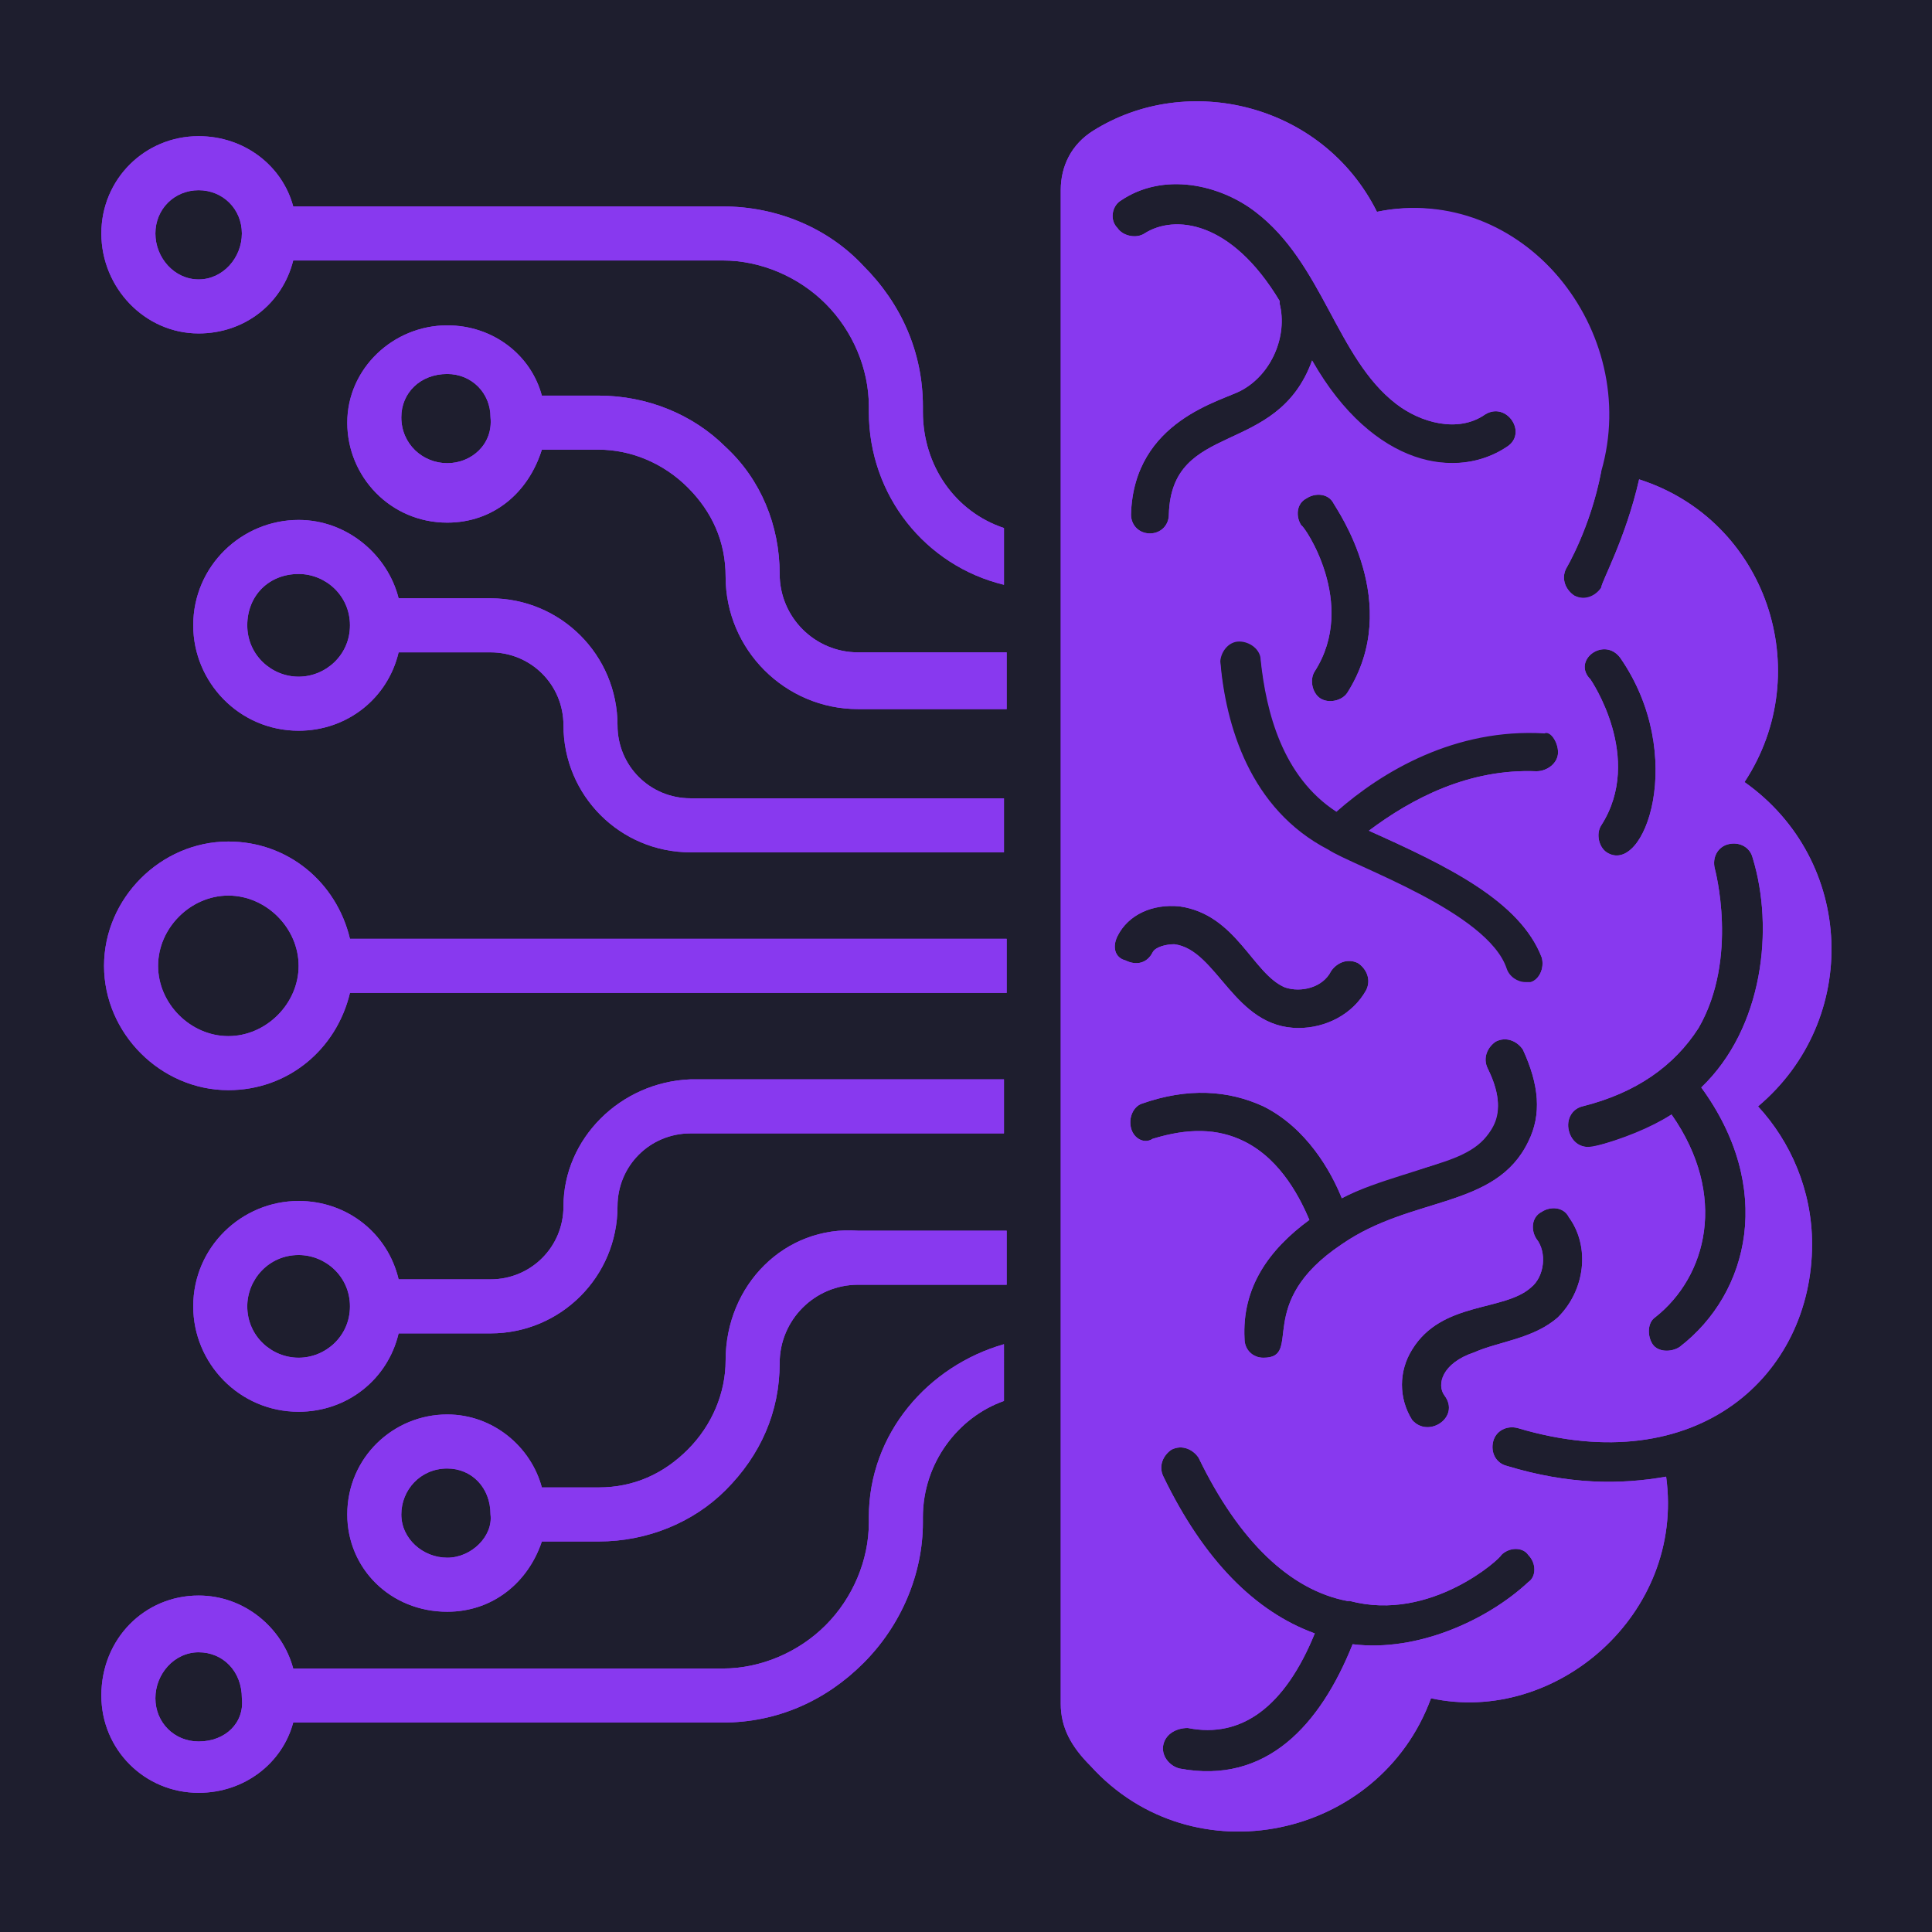 <svg xmlns="http://www.w3.org/2000/svg" xmlns:xlink="http://www.w3.org/1999/xlink" version="1.1" width="1000" height="1000" viewBox="0 0 1000 1000" xml:space="preserve">
<desc>Created with Fabric.js 3.5.0</desc>
<defs>
</defs>
<rect x="0" y="0" width="100%" height="100%" fill="#1e1e2e"/>
<g transform="matrix(1 0 0 1 499.983 500.003)" id="701846">
<g style="">
		<g transform="matrix(0.909 0 0 0.909 -409.074 -409.093)" id="51306">
<rect style="stroke: none; stroke-width: 1; stroke-dasharray: none; stroke-linecap: butt; stroke-dashoffset: 0; stroke-linejoin: miter; stroke-miterlimit: 4; is-custom-font: none; font-file-url: none; fill: rgb(255,255,255); fill-opacity: 0; fill-rule: nonzero; opacity: 1;" x="-50" y="-50" rx="0" ry="0" width="100" height="100"/>
</g>
		<g transform="matrix(13.989 0 0 13.989 248.524 0.226)" id="340061">
<path style="stroke: none; stroke-width: 1; stroke-dasharray: none; stroke-linecap: butt; stroke-dashoffset: 0; stroke-linejoin: miter; stroke-miterlimit: 4; is-custom-font: none; font-file-url: none; fill: rgb(136,57,239); fill-rule: nonzero; opacity: 1;" transform=" translate(-50.759, -33.022)" d="M 61.8 26.2 c 2.7 -4.1 0.8 -9.7 -3.9 -11.2 c -0.5 2.2 -1.4 3.8 -1.4 4 c -0.1 0.2 -0.4 0.4 -0.6 0.4 c -0.1 0 -0.2 0 -0.4 -0.1 c -0.3 -0.2 -0.5 -0.6 -0.3 -1 c 0 0 0.9 -1.5 1.3 -3.6 l 0 0 c 0 -0.1 0 -0.1 0 -0.2 c 1.2 -6.7 -4.1 -10.3 -8.3 -9.4 c -2 -4 -7 -5.2 -10.5 -3 c 0 0 0 0 0 0 c -0.8 0.5 -1.2 1.3 -1.2 2.2 v 56 c 0 0.9 0.4 1.6 1.1 2.3 c 3.8 4.2 10.7 2.7 12.6 -2.5 c 4.6 1 9.4 -3.1 8.7 -8.2 c -1.7 0.3 -3.6 0.3 -5.9 -0.4 c -0.4 -0.1 -0.6 -0.5 -0.5 -0.9 c 0.1 -0.4 0.5 -0.6 0.9 -0.5 c 6.7 2 10.9 -2 10.9 -6.8 c 0 -2 -0.8 -3.8 -2 -5.1 C 66.1 35 65.9 29.1 61.8 26.2 z M 57.2 21.6 c 2.5 3.6 0.9 8.1 -0.5 7.2 c -0.3 -0.2 -0.4 -0.7 -0.2 -1 c 1.6 -2.5 -0.4 -5.4 -0.4 -5.4 C 55.4 21.7 56.6 20.8 57.2 21.6 z M 54.9 25.1 c 0 0.4 -0.4 0.7 -0.8 0.7 c -2.5 -0.1 -4.6 1 -6.2 2.2 c 2.9 1.3 5.6 2.6 6.4 4.7 c 0.1 0.4 -0.1 0.8 -0.4 0.9 c -0.1 0 -0.2 0 -0.2 0 c -0.3 0 -0.6 -0.2 -0.7 -0.5 c -0.7 -2.1 -5.7 -3.8 -6.6 -4.4 c -2.9 -1.5 -3.8 -4.6 -4 -7 c 0 -0.4 0.3 -0.8 0.7 -0.8 c 0.4 0 0.8 0.3 0.8 0.7 c 0.2 1.9 0.8 4.3 2.8 5.6 c 1.7 -1.5 4.4 -3.1 7.7 -2.9 C 54.6 24.3 54.9 24.7 54.9 25.1 z M 45.4 16.7 c -0.2 -0.3 -0.2 -0.8 0.2 -1 c 0.3 -0.2 0.8 -0.2 1 0.2 c 0.1 0.2 2.6 3.7 0.5 7 c -0.2 0.3 -0.7 0.4 -1 0.2 c -0.3 -0.2 -0.4 -0.7 -0.2 -1 C 47.5 19.6 45.5 16.7 45.4 16.7 z M 38.7 4.7 c 1.6 -1.1 3.7 -0.6 5 0.4 c 2.5 1.9 3 5.4 5.2 7.1 c 0.9 0.7 2.3 1.1 3.3 0.4 c 0.8 -0.5 1.6 0.7 0.8 1.2 c -0.6 0.4 -1.3 0.6 -2 0.6 c -2.4 0 -4 -1.7 -5.2 -3.8 c -1.3 3.6 -5.2 2.2 -5.3 5.7 c 0 0.4 -0.3 0.7 -0.7 0.7 c 0 0 0 0 0 0 c -0.4 0 -0.7 -0.3 -0.7 -0.7 c 0.1 -3.5 3.4 -4.2 4.1 -4.6 c 1.1 -0.6 1.7 -2 1.4 -3.2 c 0 0 0 -0.1 0 -0.1 c -1.8 -3 -3.9 -3.2 -5 -2.5 c -0.3 0.2 -0.8 0.1 -1 -0.2 C 38.3 5.4 38.4 4.9 38.7 4.7 z M 38.6 31.9 c 0.4 -0.8 1.3 -1.2 2.3 -1.1 c 2.1 0.3 2.7 2.5 3.9 3 c 0.6 0.2 1.4 0 1.7 -0.6 c 0.2 -0.3 0.6 -0.5 1 -0.3 c 0.3 0.2 0.5 0.6 0.3 1 c -0.5 0.9 -1.5 1.4 -2.5 1.4 c -2.4 0 -3 -2.9 -4.6 -3.1 c -0.3 0 -0.7 0.1 -0.8 0.3 c -0.2 0.4 -0.6 0.5 -1 0.3 C 38.5 32.7 38.4 32.3 38.6 31.9 z M 39.1 39 c -0.1 -0.4 0.1 -0.8 0.4 -0.9 c 1.7 -0.6 3.2 -0.5 4.5 0.1 c 1.6 0.8 2.5 2.4 2.9 3.4 c 2.4 -1.3 4.9 -1.1 5.6 -2.7 c 0.3 -0.6 0.2 -1.3 -0.2 -2.1 c -0.2 -0.4 0 -0.8 0.3 -1 c 0.4 -0.2 0.8 0 1 0.3 c 0.6 1.3 0.7 2.4 0.2 3.4 c -1.2 2.5 -4.3 2 -6.9 3.8 c -3.3 2.2 -1.4 4.2 -2.9 4.2 c 0 0 0 0 0 0 c -0.4 0 -0.7 -0.3 -0.7 -0.7 c -0.1 -1.9 0.9 -3.3 2.4 -4.4 c -0.3 -0.7 -1 -2.2 -2.4 -2.9 c -1 -0.5 -2.1 -0.5 -3.4 -0.1 C 39.6 39.6 39.2 39.4 39.1 39 z M 52.8 54.8 c 0.3 -0.3 0.8 -0.3 1 0 c 0.3 0.3 0.3 0.8 0 1 c -1.5 1.4 -4.1 2.6 -6.5 2.3 c -1.2 3 -3.2 5.2 -6.4 4.6 c -0.4 -0.1 -0.7 -0.5 -0.6 -0.9 c 0.1 -0.4 0.5 -0.6 0.9 -0.6 c 2 0.4 3.6 -0.8 4.7 -3.5 c -2.2 -0.8 -4.1 -2.7 -5.6 -5.8 c -0.2 -0.4 0 -0.8 0.3 -1 c 0.4 -0.2 0.8 0 1 0.3 c 1.5 3.1 3.4 4.9 5.5 5.3 c 0 0 0 0 0 0 c 0 0 0 0 0 0 c 0 0 0 0 0.1 0 C 50.2 57.3 52.8 54.9 52.8 54.8 z M 54.9 46 c -0.9 0.8 -2.2 0.9 -3.1 1.3 c -1.2 0.4 -1.4 1.2 -1.1 1.6 c 0.6 0.8 -0.6 1.6 -1.2 0.9 C 49 49 49 48 49.5 47.2 c 1.1 -1.8 3.4 -1.4 4.4 -2.3 c 0.5 -0.4 0.6 -1.3 0.2 -1.8 c -0.2 -0.3 -0.2 -0.8 0.2 -1 c 0.3 -0.2 0.8 -0.2 1 0.2 C 56.1 43.4 55.9 45 54.9 46 z M 59.4 47.1 c -0.3 0.2 -0.8 0.2 -1 -0.1 c -0.2 -0.3 -0.2 -0.8 0.1 -1 c 1.9 -1.5 2.7 -4.5 0.6 -7.5 c -0.8 0.5 -1.8 0.9 -2.9 1.2 c -0.1 0 -0.1 0 -0.2 0 c -0.3 0 -0.6 -0.2 -0.7 -0.6 c -0.1 -0.4 0.1 -0.8 0.5 -0.9 c 2 -0.5 3.4 -1.5 4.3 -2.9 c 1.5 -2.6 0.6 -5.9 0.6 -5.9 c -0.1 -0.4 0.1 -0.8 0.5 -0.9 c 0.4 -0.1 0.8 0.1 0.9 0.5 c 0.8 2.6 0.4 6.3 -1.9 8.5 C 62.9 41.2 62 45.1 59.4 47.1 z" stroke-linecap="round"/>
</g>
		<g transform="matrix(13.989 0 0 13.989 248.524 0.226)" id="210903">
<path style="stroke: none; stroke-width: 1; stroke-dasharray: none; stroke-linecap: butt; stroke-dashoffset: 0; stroke-linejoin: miter; stroke-miterlimit: 4; is-custom-font: none; font-file-url: none; fill: rgb(136,57,239); fill-rule: nonzero; opacity: 1;" transform=" translate(-50.759, -33.022)" d="M 61.8 26.2 c 2.7 -4.1 0.8 -9.7 -3.9 -11.2 c -0.5 2.2 -1.4 3.8 -1.4 4 c -0.2 0.3 -0.6 0.5 -1 0.3 c -0.3 -0.2 -0.5 -0.6 -0.3 -1 c 0 0 0.9 -1.5 1.3 -3.6 l 0 0 C 58 9.5 53.6 4 48.2 5.1 c -2 -4 -7 -5.2 -10.5 -3 c 0 0 0 0 0 0 c -0.8 0.5 -1.2 1.3 -1.2 2.2 v 56 c 0 0.9 0.4 1.6 1.1 2.3 c 3.8 4.2 10.7 2.7 12.6 -2.5 c 4.6 1 9.4 -3.1 8.7 -8.2 c -1.7 0.3 -3.6 0.3 -5.9 -0.4 c -0.4 -0.1 -0.6 -0.5 -0.5 -0.9 c 0.1 -0.4 0.5 -0.6 0.9 -0.5 c 6.7 2 10.9 -2 10.9 -6.8 c 0 -2 -0.8 -3.8 -2 -5.1 C 66.1 35 65.9 29.1 61.8 26.2 z M 57.2 21.6 c 2.5 3.6 0.9 8.1 -0.5 7.2 c -0.3 -0.2 -0.4 -0.7 -0.2 -1 c 1.6 -2.5 -0.4 -5.4 -0.4 -5.4 C 55.4 21.7 56.6 20.8 57.2 21.6 z M 54.9 25.1 c 0 0.4 -0.4 0.7 -0.8 0.7 c -2.5 -0.1 -4.6 1 -6.2 2.2 c 2.9 1.3 5.6 2.6 6.4 4.7 c 0.1 0.4 -0.1 0.8 -0.4 0.9 c -0.4 0.1 -0.8 -0.1 -0.9 -0.4 c -0.7 -2.1 -5.7 -3.8 -6.6 -4.4 c -2.9 -1.5 -3.8 -4.6 -4 -7 c 0 -0.4 0.3 -0.8 0.7 -0.8 c 0.4 0 0.8 0.3 0.8 0.7 c 0.2 1.9 0.8 4.3 2.8 5.6 c 1.7 -1.5 4.4 -3.1 7.7 -2.9 C 54.6 24.3 54.9 24.7 54.9 25.1 z M 45.4 16.7 c -0.2 -0.3 -0.2 -0.8 0.2 -1 c 0.3 -0.2 0.8 -0.2 1 0.2 c 0.1 0.2 2.6 3.7 0.5 7 c -0.2 0.3 -0.7 0.4 -1 0.2 c -0.3 -0.2 -0.4 -0.7 -0.2 -1 C 47.5 19.6 45.5 16.7 45.4 16.7 z M 38.7 4.7 c 1.6 -1.1 3.7 -0.6 5 0.4 c 2.5 1.9 3 5.4 5.2 7.1 c 0.9 0.7 2.3 1.1 3.3 0.4 c 0.8 -0.5 1.6 0.7 0.8 1.2 c -1.8 1.2 -4.9 0.8 -7.2 -3.2 c -1.3 3.6 -5.2 2.2 -5.3 5.7 c 0 0.4 -0.3 0.7 -0.7 0.7 c 0 0 0 0 0 0 c -0.4 0 -0.7 -0.3 -0.7 -0.7 c 0.1 -3.5 3.4 -4.2 4.1 -4.6 c 1.1 -0.6 1.7 -2 1.4 -3.2 c 0 0 0 -0.1 0 -0.1 c -1.8 -3 -3.9 -3.2 -5 -2.5 c -0.3 0.2 -0.8 0.1 -1 -0.2 C 38.3 5.4 38.4 4.9 38.7 4.7 z M 38.6 31.9 c 0.4 -0.8 1.3 -1.2 2.3 -1.1 c 2.1 0.3 2.7 2.5 3.9 3 c 0.6 0.2 1.4 0 1.7 -0.6 c 0.2 -0.3 0.6 -0.5 1 -0.3 c 0.3 0.2 0.5 0.6 0.3 1 c -0.5 0.9 -1.5 1.4 -2.5 1.4 c -2.4 0 -3 -2.9 -4.6 -3.1 c -0.3 0 -0.7 0.1 -0.8 0.3 c -0.2 0.4 -0.6 0.5 -1 0.3 C 38.5 32.7 38.4 32.3 38.6 31.9 z M 39.1 39 c -0.1 -0.4 0.1 -0.8 0.4 -0.9 c 1.7 -0.6 3.2 -0.5 4.5 0.1 c 1.6 0.8 2.5 2.4 2.9 3.4 c 2.7 -1.4 7.1 -1.3 5.4 -4.8 c -0.2 -0.4 0 -0.8 0.3 -1 c 0.4 -0.2 0.8 0 1 0.3 c 0.6 1.3 0.7 2.4 0.2 3.4 c -1.2 2.5 -4.3 2 -6.9 3.8 c -3.3 2.2 -1.4 4.2 -2.9 4.2 c 0 0 0 0 0 0 c -0.4 0 -0.7 -0.3 -0.7 -0.7 c -0.1 -1.9 0.9 -3.3 2.4 -4.4 c -0.3 -0.7 -1 -2.2 -2.4 -2.9 c -1 -0.5 -2.1 -0.5 -3.4 -0.1 C 39.6 39.6 39.2 39.4 39.1 39 z M 52.8 54.8 c 0.3 -0.3 0.8 -0.3 1 0 c 0.3 0.3 0.3 0.8 0 1 c -1.5 1.4 -4.1 2.6 -6.5 2.3 c -1.2 3 -3.2 5.2 -6.4 4.6 c -0.4 -0.1 -0.7 -0.5 -0.6 -0.9 c 0.1 -0.4 0.5 -0.6 0.9 -0.6 c 2 0.4 3.6 -0.8 4.7 -3.5 c -2.2 -0.8 -4.1 -2.7 -5.6 -5.8 c -0.2 -0.4 0 -0.8 0.3 -1 c 0.4 -0.2 0.8 0 1 0.3 c 1.5 3.1 3.4 4.9 5.5 5.3 c 0 0 0 0 0 0 c 0 0 0 0 0 0 c 0 0 0 0 0.1 0 C 50.2 57.3 52.8 54.9 52.8 54.8 z M 54.9 46 c -0.9 0.8 -2.2 0.9 -3.1 1.3 c -1.2 0.4 -1.4 1.2 -1.1 1.6 c 0.6 0.8 -0.6 1.6 -1.2 0.9 C 49 49 49 48 49.5 47.2 c 1.1 -1.8 3.4 -1.4 4.4 -2.3 c 0.5 -0.4 0.6 -1.3 0.2 -1.8 c -0.2 -0.3 -0.2 -0.8 0.2 -1 c 0.3 -0.2 0.8 -0.2 1 0.2 C 56.1 43.4 55.9 45 54.9 46 z M 59.4 47.1 c -0.3 0.2 -0.8 0.2 -1 -0.1 c -0.2 -0.3 -0.2 -0.8 0.1 -1 c 1.9 -1.5 2.7 -4.5 0.6 -7.5 c -1.2 0.8 -2.8 1.2 -3.1 1.2 c -0.3 0 -0.6 -0.2 -0.7 -0.6 c -0.1 -0.4 0.1 -0.8 0.5 -0.9 c 2 -0.5 3.4 -1.5 4.3 -2.9 c 1.5 -2.6 0.6 -5.9 0.6 -5.9 c -0.1 -0.4 0.1 -0.8 0.5 -0.9 c 0.4 -0.1 0.8 0.1 0.9 0.5 c 0.8 2.6 0.4 6.3 -1.9 8.5 C 62.9 41.2 62 45.1 59.4 47.1 z" stroke-linecap="round"/>
</g>
		<g transform="matrix(13.988 0 0 13.988 -212.531 -0.083)" id="475564">
<path style="stroke: none; stroke-width: 1; stroke-dasharray: none; stroke-linecap: butt; stroke-dashoffset: 0; stroke-linejoin: miter; stroke-miterlimit: 4; is-custom-font: none; font-file-url: none; fill: rgb(136,57,239); fill-rule: nonzero; opacity: 1;" transform=" translate(-17.8, -33)" d="M 5.7 28.4 c -2.5 0 -4.6 2.1 -4.6 4.6 c 0 2.5 2.1 4.6 4.6 4.6 c 2.2 0 4 -1.5 4.5 -3.6 h 24.3 v -2 H 10.2 C 9.7 29.9 7.9 28.4 5.7 28.4 z M 5.7 35.6 c -1.4 0 -2.6 -1.2 -2.6 -2.6 c 0 -1.4 1.2 -2.6 2.6 -2.6 s 2.6 1.2 2.6 2.6 C 8.3 34.4 7.1 35.6 5.7 35.6 z" stroke-linecap="round"/>
</g>
		<g transform="matrix(13.988 0 0 13.988 -213.93 -313.421)" id="626717">
<path style="stroke: none; stroke-width: 1; stroke-dasharray: none; stroke-linecap: butt; stroke-dashoffset: 0; stroke-linejoin: miter; stroke-miterlimit: 4; is-custom-font: none; font-file-url: none; fill: rgb(136,57,239); fill-rule: nonzero; opacity: 1;" transform=" translate(-17.7, -10.6)" d="M 4.6 9.6 c 1.7 0 3.1 -1.1 3.5 -2.7 H 24 c 1.4 0 2.8 0.6 3.8 1.6 c 1 1 1.6 2.4 1.6 3.8 v 0.2 c 0 3.1 2.1 5.7 5 6.4 v -2.1 c -1.8 -0.6 -3 -2.3 -3 -4.3 v -0.2 c 0 -2 -0.8 -3.8 -2.2 -5.2 C 27.9 5.7 26 4.9 24 4.9 H 8.1 C 7.7 3.4 6.3 2.3 4.6 2.3 C 2.6 2.3 1 3.9 1 5.9 C 1 7.9 2.6 9.6 4.6 9.6 z M 4.6 4.3 c 0.9 0 1.6 0.7 1.6 1.6 c 0 0.9 -0.7 1.7 -1.6 1.7 S 3 6.8 3 5.9 C 3 5 3.7 4.3 4.6 4.3 z" stroke-linecap="round"/>
</g>
		<g transform="matrix(13.988 0 0 13.988 -190.15 -144.862)" id="853818">
<path style="stroke: none; stroke-width: 1; stroke-dasharray: none; stroke-linecap: butt; stroke-dashoffset: 0; stroke-linejoin: miter; stroke-miterlimit: 4; is-custom-font: none; font-file-url: none; fill: rgb(136,57,239); fill-rule: nonzero; opacity: 1;" transform=" translate(-19.4, -22.65)" d="M 34.4 26.8 H 22.8 c -1.5 0 -2.7 -1.2 -2.7 -2.7 c 0 -2.6 -2.1 -4.7 -4.7 -4.7 H 12 c -0.4 -1.6 -1.9 -2.9 -3.7 -2.9 c -2.1 0 -3.9 1.7 -3.9 3.9 c 0 2.1 1.7 3.9 3.9 3.9 c 1.8 0 3.3 -1.2 3.7 -2.9 h 3.4 c 1.5 0 2.7 1.2 2.7 2.7 c 0 2.6 2.1 4.7 4.7 4.7 h 11.6 V 26.8 z M 8.3 22.3 c -1 0 -1.9 -0.8 -1.9 -1.9 s 0.8 -1.9 1.9 -1.9 c 1 0 1.9 0.8 1.9 1.9 S 9.3 22.3 8.3 22.3 z" stroke-linecap="round"/>
</g>
		<g transform="matrix(13.988 0 0 13.988 -149.583 -232.289)" id="639119">
<path style="stroke: none; stroke-width: 1; stroke-dasharray: none; stroke-linecap: butt; stroke-dashoffset: 0; stroke-linejoin: miter; stroke-miterlimit: 4; is-custom-font: none; font-file-url: none; fill: rgb(136,57,239); fill-rule: nonzero; opacity: 1;" transform=" translate(-22.3, -16.4)" d="M 34.4 21.4 H 29 c -1.6 0 -2.9 -1.3 -2.9 -2.9 c 0 -1.8 -0.7 -3.5 -2 -4.7 c -1.2 -1.2 -2.9 -1.9 -4.7 -1.9 h -2.1 c -0.4 -1.5 -1.8 -2.6 -3.5 -2.6 c -2 0 -3.7 1.6 -3.7 3.6 c 0 2 1.6 3.7 3.7 3.7 c 1.7 0 3 -1.1 3.5 -2.7 h 2.1 c 1.2 0 2.4 0.5 3.3 1.4 c 0.9 0.9 1.4 2 1.4 3.3 c 0 2.7 2.2 4.9 4.9 4.9 h 5.5 V 21.4 z M 13.8 14.4 c -0.9 0 -1.7 -0.7 -1.7 -1.7 c 0 -0.9 0.7 -1.6 1.7 -1.6 c 0.9 0 1.6 0.7 1.6 1.6 C 15.5 13.7 14.7 14.4 13.8 14.4 z" stroke-linecap="round"/>
</g>
		<g transform="matrix(13.988 0 0 13.988 -213.93 311.857)" id="261921">
<path style="stroke: none; stroke-width: 1; stroke-dasharray: none; stroke-linecap: butt; stroke-dashoffset: 0; stroke-linejoin: miter; stroke-miterlimit: 4; is-custom-font: none; font-file-url: none; fill: rgb(136,57,239); fill-rule: nonzero; opacity: 1;" transform=" translate(-17.7, -55.3)" d="M 29.4 53.4 v 0.2 c 0 1.4 -0.6 2.8 -1.6 3.8 c -1 1 -2.4 1.6 -3.8 1.6 l -15.9 0 c -0.4 -1.5 -1.8 -2.7 -3.5 -2.7 c -2 0 -3.6 1.6 -3.6 3.7 c 0 2 1.6 3.6 3.6 3.6 c 1.7 0 3.1 -1.1 3.5 -2.6 l 15.9 0 c 2 0 3.8 -0.8 5.2 -2.2 c 1.4 -1.4 2.2 -3.3 2.2 -5.2 v -0.2 c 0 -2 1.3 -3.7 3 -4.3 V 47 C 31.6 47.8 29.4 50.3 29.4 53.4 z M 4.6 61.7 C 3.7 61.7 3 61 3 60.1 c 0 -0.9 0.7 -1.7 1.6 -1.7 c 0.9 0 1.6 0.7 1.6 1.7 C 6.3 61 5.6 61.7 4.6 61.7 z" stroke-linecap="round"/>
</g>
		<g transform="matrix(13.988 0 0 13.988 -190.15 144.697)" id="93124">
<path style="stroke: none; stroke-width: 1; stroke-dasharray: none; stroke-linecap: butt; stroke-dashoffset: 0; stroke-linejoin: miter; stroke-miterlimit: 4; is-custom-font: none; font-file-url: none; fill: rgb(136,57,239); fill-rule: nonzero; opacity: 1;" transform=" translate(-19.4, -43.35)" d="M 18.1 41.9 c 0 1.5 -1.2 2.7 -2.7 2.7 H 12 c -0.4 -1.7 -1.9 -2.9 -3.7 -2.9 c -2.1 0 -3.9 1.7 -3.9 3.9 c 0 2.1 1.7 3.9 3.9 3.9 c 1.8 0 3.3 -1.2 3.7 -2.9 h 3.4 c 2.6 0 4.7 -2.1 4.7 -4.7 c 0 -1.5 1.2 -2.7 2.7 -2.7 l 11.6 0 v -2 H 22.8 C 20.2 37.3 18.1 39.4 18.1 41.9 z M 8.3 47.5 c -1 0 -1.9 -0.8 -1.9 -1.9 c 0 -1 0.8 -1.9 1.9 -1.9 c 1 0 1.9 0.8 1.9 1.9 S 9.3 47.5 8.3 47.5 z" stroke-linecap="round"/>
</g>
		<g transform="matrix(13.988 0 0 13.988 -149.583 235.533)" id="986476">
<path style="stroke: none; stroke-width: 1; stroke-dasharray: none; stroke-linecap: butt; stroke-dashoffset: 0; stroke-linejoin: miter; stroke-miterlimit: 4; is-custom-font: none; font-file-url: none; fill: rgb(136,57,239); fill-rule: nonzero; opacity: 1;" transform=" translate(-22.3, -49.844)" d="M 24.1 47.6 c 0 1.2 -0.5 2.4 -1.4 3.3 c -0.9 0.9 -2 1.4 -3.3 1.4 h -2.1 c -0.4 -1.5 -1.8 -2.7 -3.5 -2.7 c -2 0 -3.7 1.6 -3.7 3.7 c 0 2 1.6 3.6 3.7 3.6 c 1.7 0 3 -1.1 3.5 -2.6 h 2.1 c 1.8 0 3.5 -0.7 4.7 -1.9 c 1.3 -1.3 2 -2.9 2 -4.7 c 0 -1.6 1.3 -2.9 2.9 -2.9 h 5.5 v -2 H 29 C 26.3 42.6 24.1 44.8 24.1 47.6 z M 13.8 54.9 c -0.9 0 -1.7 -0.7 -1.7 -1.6 c 0 -0.9 0.7 -1.7 1.7 -1.7 c 0.9 0 1.6 0.7 1.6 1.7 C 15.5 54.1 14.7 54.9 13.8 54.9 z" stroke-linecap="round"/>
</g>
		<g transform="matrix(13.988 0 0 13.988 -212.531 -0.083)" id="99783">
<path style="stroke: none; stroke-width: 1; stroke-dasharray: none; stroke-linecap: butt; stroke-dashoffset: 0; stroke-linejoin: miter; stroke-miterlimit: 4; is-custom-font: none; font-file-url: none; fill: rgb(136,57,239); fill-rule: nonzero; opacity: 1;" transform=" translate(-17.8, -33)" d="M 5.7 28.4 c -2.5 0 -4.6 2.1 -4.6 4.6 c 0 2.5 2.1 4.6 4.6 4.6 c 2.2 0 4 -1.5 4.5 -3.6 h 24.3 v -2 H 10.2 C 9.7 29.9 7.9 28.4 5.7 28.4 z M 5.7 35.6 c -1.4 0 -2.6 -1.2 -2.6 -2.6 c 0 -1.4 1.2 -2.6 2.6 -2.6 s 2.6 1.2 2.6 2.6 C 8.3 34.4 7.1 35.6 5.7 35.6 z" stroke-linecap="round"/>
</g>
		<g transform="matrix(13.988 0 0 13.988 -213.93 -313.421)" id="872356">
<path style="stroke: none; stroke-width: 1; stroke-dasharray: none; stroke-linecap: butt; stroke-dashoffset: 0; stroke-linejoin: miter; stroke-miterlimit: 4; is-custom-font: none; font-file-url: none; fill: rgb(136,57,239); fill-rule: nonzero; opacity: 1;" transform=" translate(-17.7, -10.6)" d="M 4.6 9.6 c 1.7 0 3.1 -1.1 3.5 -2.7 H 24 c 1.4 0 2.8 0.6 3.8 1.6 c 1 1 1.6 2.4 1.6 3.8 v 0.2 c 0 3.1 2.1 5.7 5 6.4 v -2.1 c -1.8 -0.6 -3 -2.3 -3 -4.3 v -0.2 c 0 -2 -0.8 -3.8 -2.2 -5.2 C 27.9 5.7 26 4.9 24 4.9 H 8.1 C 7.7 3.4 6.3 2.3 4.6 2.3 C 2.6 2.3 1 3.9 1 5.9 C 1 7.9 2.6 9.6 4.6 9.6 z M 4.6 4.3 c 0.9 0 1.6 0.7 1.6 1.6 c 0 0.9 -0.7 1.7 -1.6 1.7 S 3 6.8 3 5.9 C 3 5 3.7 4.3 4.6 4.3 z" stroke-linecap="round"/>
</g>
		<g transform="matrix(13.988 0 0 13.988 -190.15 -144.862)" id="330704">
<path style="stroke: none; stroke-width: 1; stroke-dasharray: none; stroke-linecap: butt; stroke-dashoffset: 0; stroke-linejoin: miter; stroke-miterlimit: 4; is-custom-font: none; font-file-url: none; fill: rgb(136,57,239); fill-rule: nonzero; opacity: 1;" transform=" translate(-19.4, -22.65)" d="M 34.4 26.8 H 22.8 c -1.5 0 -2.7 -1.2 -2.7 -2.7 c 0 -2.6 -2.1 -4.7 -4.7 -4.7 H 12 c -0.4 -1.6 -1.9 -2.9 -3.7 -2.9 c -2.1 0 -3.9 1.7 -3.9 3.9 c 0 2.1 1.7 3.9 3.9 3.9 c 1.8 0 3.3 -1.2 3.7 -2.9 h 3.4 c 1.5 0 2.7 1.2 2.7 2.7 c 0 2.6 2.1 4.7 4.7 4.7 h 11.6 V 26.8 z M 8.3 22.3 c -1 0 -1.9 -0.8 -1.9 -1.9 s 0.8 -1.9 1.9 -1.9 c 1 0 1.9 0.8 1.9 1.9 S 9.3 22.3 8.3 22.3 z" stroke-linecap="round"/>
</g>
		<g transform="matrix(13.988 0 0 13.988 -149.583 -232.289)" id="920223">
<path style="stroke: none; stroke-width: 1; stroke-dasharray: none; stroke-linecap: butt; stroke-dashoffset: 0; stroke-linejoin: miter; stroke-miterlimit: 4; is-custom-font: none; font-file-url: none; fill: rgb(136,57,239); fill-rule: nonzero; opacity: 1;" transform=" translate(-22.3, -16.4)" d="M 34.4 21.4 H 29 c -1.6 0 -2.9 -1.3 -2.9 -2.9 c 0 -1.8 -0.7 -3.5 -2 -4.7 c -1.2 -1.2 -2.9 -1.9 -4.7 -1.9 h -2.1 c -0.4 -1.5 -1.8 -2.6 -3.5 -2.6 c -2 0 -3.7 1.6 -3.7 3.6 c 0 2 1.6 3.7 3.7 3.7 c 1.7 0 3 -1.1 3.5 -2.7 h 2.1 c 1.2 0 2.4 0.5 3.3 1.4 c 0.9 0.9 1.4 2 1.4 3.3 c 0 2.7 2.2 4.9 4.9 4.9 h 5.5 V 21.4 z M 13.8 14.4 c -0.9 0 -1.7 -0.7 -1.7 -1.7 c 0 -0.9 0.7 -1.6 1.7 -1.6 c 0.9 0 1.6 0.7 1.6 1.6 C 15.5 13.7 14.7 14.4 13.8 14.4 z" stroke-linecap="round"/>
</g>
		<g transform="matrix(13.988 0 0 13.988 -213.93 311.857)" id="624167">
<path style="stroke: none; stroke-width: 1; stroke-dasharray: none; stroke-linecap: butt; stroke-dashoffset: 0; stroke-linejoin: miter; stroke-miterlimit: 4; is-custom-font: none; font-file-url: none; fill: rgb(136,57,239); fill-rule: nonzero; opacity: 1;" transform=" translate(-17.7, -55.3)" d="M 29.4 53.4 v 0.2 c 0 1.4 -0.6 2.8 -1.6 3.8 c -1 1 -2.4 1.6 -3.8 1.6 l -15.9 0 c -0.4 -1.5 -1.8 -2.7 -3.5 -2.7 c -2 0 -3.6 1.6 -3.6 3.7 c 0 2 1.6 3.6 3.6 3.6 c 1.7 0 3.1 -1.1 3.5 -2.6 l 15.9 0 c 2 0 3.8 -0.8 5.2 -2.2 c 1.4 -1.4 2.2 -3.3 2.2 -5.2 v -0.2 c 0 -2 1.3 -3.7 3 -4.3 V 47 C 31.6 47.8 29.4 50.3 29.4 53.4 z M 4.6 61.7 C 3.7 61.7 3 61 3 60.1 c 0 -0.9 0.7 -1.7 1.6 -1.7 c 0.9 0 1.6 0.7 1.6 1.7 C 6.3 61 5.6 61.7 4.6 61.7 z" stroke-linecap="round"/>
</g>
		<g transform="matrix(13.988 0 0 13.988 -190.15 144.697)" id="846472">
<path style="stroke: none; stroke-width: 1; stroke-dasharray: none; stroke-linecap: butt; stroke-dashoffset: 0; stroke-linejoin: miter; stroke-miterlimit: 4; is-custom-font: none; font-file-url: none; fill: rgb(136,57,239); fill-rule: nonzero; opacity: 1;" transform=" translate(-19.4, -43.35)" d="M 18.1 41.9 c 0 1.5 -1.2 2.7 -2.7 2.7 H 12 c -0.4 -1.7 -1.9 -2.9 -3.7 -2.9 c -2.1 0 -3.9 1.7 -3.9 3.9 c 0 2.1 1.7 3.9 3.9 3.9 c 1.8 0 3.3 -1.2 3.7 -2.9 h 3.4 c 2.6 0 4.7 -2.1 4.7 -4.7 c 0 -1.5 1.2 -2.7 2.7 -2.7 l 11.6 0 v -2 H 22.8 C 20.2 37.3 18.1 39.4 18.1 41.9 z M 8.3 47.5 c -1 0 -1.9 -0.8 -1.9 -1.9 c 0 -1 0.8 -1.9 1.9 -1.9 c 1 0 1.9 0.8 1.9 1.9 S 9.3 47.5 8.3 47.5 z" stroke-linecap="round"/>
</g>
		<g transform="matrix(13.988 0 0 13.988 -149.583 235.533)" id="433158">
<path style="stroke: none; stroke-width: 1; stroke-dasharray: none; stroke-linecap: butt; stroke-dashoffset: 0; stroke-linejoin: miter; stroke-miterlimit: 4; is-custom-font: none; font-file-url: none; fill: rgb(136,57,239); fill-rule: nonzero; opacity: 1;" transform=" translate(-22.3, -49.844)" d="M 24.1 47.6 c 0 1.2 -0.5 2.4 -1.4 3.3 c -0.9 0.9 -2 1.4 -3.3 1.4 h -2.1 c -0.4 -1.5 -1.8 -2.7 -3.5 -2.7 c -2 0 -3.7 1.6 -3.7 3.7 c 0 2 1.6 3.6 3.7 3.6 c 1.7 0 3 -1.1 3.5 -2.6 h 2.1 c 1.8 0 3.5 -0.7 4.7 -1.9 c 1.3 -1.3 2 -2.9 2 -4.7 c 0 -1.6 1.3 -2.9 2.9 -2.9 h 5.5 v -2 H 29 C 26.3 42.6 24.1 44.8 24.1 47.6 z M 13.8 54.9 c -0.9 0 -1.7 -0.7 -1.7 -1.6 c 0 -0.9 0.7 -1.7 1.7 -1.7 c 0.9 0 1.6 0.7 1.6 1.7 C 15.5 54.1 14.7 54.9 13.8 54.9 z" stroke-linecap="round"/>
</g>
</g>
</g>
</svg>